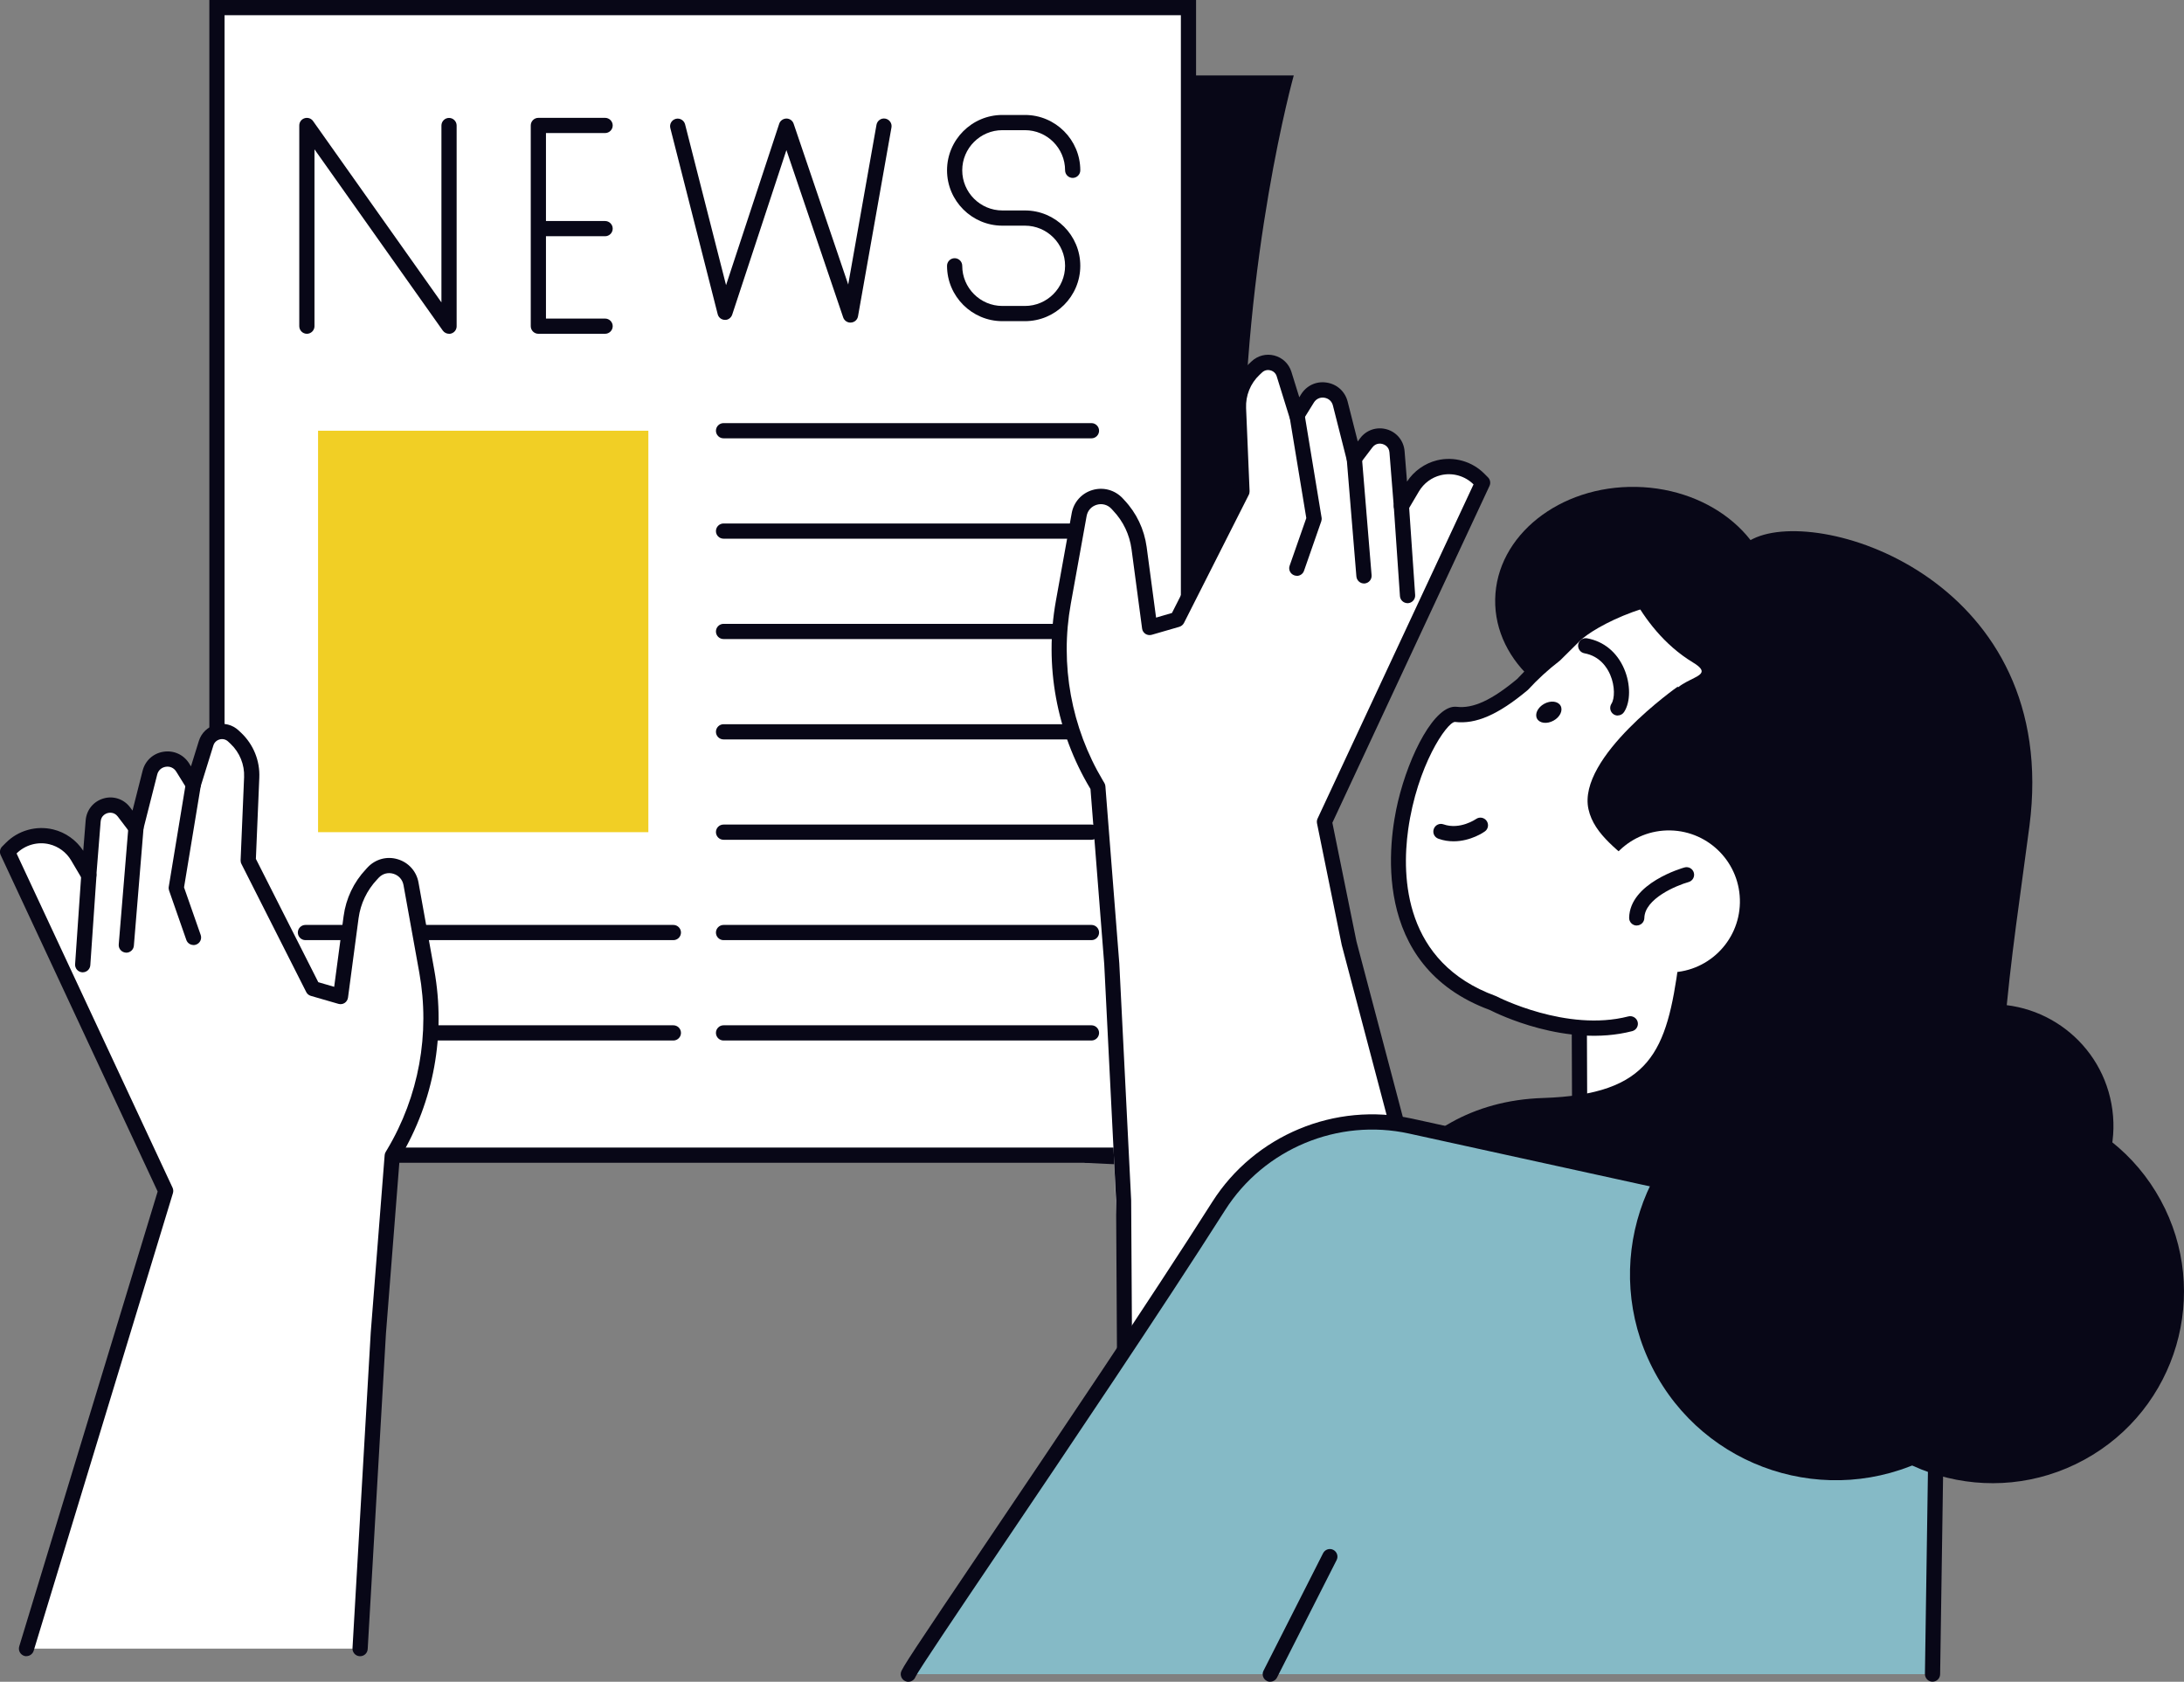 <?xml version="1.0" encoding="UTF-8"?>
<svg id="_Layer_" data-name="&amp;lt;Layer&amp;gt;" xmlns="http://www.w3.org/2000/svg" viewBox="0 0 287.3 221.19">
  <rect x="0" y="0" width="287.3" height="221.19" fill="#808080" stroke="none"/>
  <defs>
    <style>
      .cls-1 {
        fill: #f1cf25;
      }

      .cls-2 {
        fill: #fff;
      }

      .cls-3 {
        fill: #080717;
      }

      .cls-4 {
        fill: #85bac6;
      }
    </style>
  </defs>
  <g>
    <path class="cls-3" d="m142.68,152.93s20.89,1.15,20.89,0V63.49c0-29.91,6.62-53.57,6.62-53.57h-24.82l-2.69,143Z"/>
    <g>
      <rect class="cls-2" x="28.54" y="1" width="127.8" height="150.93"/>
      <path class="cls-3" d="m155.34,2v148.93H29.54V2h125.8Zm2-2H27.54v152.93h129.8V0h0Z"/>
    </g>
    <path class="cls-3" d="m59.07,43.9c-.32,0-.62-.15-.82-.42l-16.88-23.84v23.26c0,.55-.45,1-1,1s-1-.45-1-1v-26.4c0-.44.28-.82.7-.95.42-.13.87.02,1.12.38l16.88,23.84v-23.26c0-.55.45-1,1-1s1,.45,1,1v26.4c0,.44-.28.82-.7.95-.1.03-.2.05-.3.05Z"/>
    <path class="cls-3" d="m79.6,43.9h-8.78c-.55,0-1-.45-1-1v-26.4c0-.55.45-1,1-1h8.78c.55,0,1,.45,1,1s-.45,1-1,1h-7.78v24.4h7.78c.55,0,1,.45,1,1s-.45,1-1,1Z"/>
    <path class="cls-3" d="m79.6,31.07h-8.23c-.55,0-1-.45-1-1s.45-1,1-1h8.23c.55,0,1,.45,1,1s-.45,1-1,1Z"/>
    <path class="cls-3" d="m111.87,42.43c-.42,0-.81-.27-.95-.68l-7.47-22.01-7.13,21.64c-.14.42-.55.73-.98.69-.44-.01-.83-.32-.93-.75l-6.23-24.47c-.14-.54.19-1.08.72-1.22.53-.14,1.08.19,1.22.72l5.39,21.15,6.99-21.22c.13-.41.52-.68.95-.69h0c.43,0,.81.27.95.68l7.18,21.15,3.72-21.01c.1-.54.61-.91,1.16-.81.54.1.91.62.81,1.16l-4.4,24.84c-.08.45-.45.79-.91.82-.03,0-.05,0-.08,0Z"/>
    <rect class="cls-1" x="41.84" y="56.65" width="43.45" height="52.8"/>
    <path class="cls-3" d="m88.58,123.65h-48.4c-.55,0-1-.45-1-1s.45-1,1-1h48.4c.55,0,1,.45,1,1s-.45,1-1,1Z"/>
    <path class="cls-3" d="m143.58,123.65h-48.4c-.55,0-1-.45-1-1s.45-1,1-1h48.4c.55,0,1,.45,1,1s-.45,1-1,1Z"/>
    <path class="cls-3" d="m88.58,136.85h-48.4c-.55,0-1-.45-1-1s.45-1,1-1h48.4c.55,0,1,.45,1,1s-.45,1-1,1Z"/>
    <path class="cls-3" d="m143.58,136.85h-48.4c-.55,0-1-.45-1-1s.45-1,1-1h48.4c.55,0,1,.45,1,1s-.45,1-1,1Z"/>
    <path class="cls-3" d="m143.58,110.45h-48.4c-.55,0-1-.45-1-1s.45-1,1-1h48.4c.55,0,1,.45,1,1s-.45,1-1,1Z"/>
    <path class="cls-3" d="m143.58,97.25h-48.4c-.55,0-1-.45-1-1s.45-1,1-1h48.4c.55,0,1,.45,1,1s-.45,1-1,1Z"/>
    <path class="cls-3" d="m143.58,84.05h-48.4c-.55,0-1-.45-1-1s.45-1,1-1h48.4c.55,0,1,.45,1,1s-.45,1-1,1Z"/>
    <path class="cls-3" d="m143.58,70.85h-48.4c-.55,0-1-.45-1-1s.45-1,1-1h48.4c.55,0,1,.45,1,1s-.45,1-1,1Z"/>
    <path class="cls-3" d="m143.58,57.65h-48.4c-.55,0-1-.45-1-1s.45-1,1-1h48.4c.55,0,1,.45,1,1s-.45,1-1,1Z"/>
    <path class="cls-3" d="m134.83,42.24h-2.97c-4.01,0-7.28-3.27-7.28-7.28,0-.55.45-1,1-1s1,.45,1,1c0,2.91,2.37,5.28,5.28,5.28h2.97c2.91,0,5.28-2.37,5.28-5.28s-2.37-5.28-5.28-5.28h-2.97c-4.01,0-7.28-3.27-7.28-7.28s3.27-7.28,7.28-7.28h2.97c4.01,0,7.28,3.27,7.28,7.28,0,.55-.45,1-1,1s-1-.45-1-1c0-2.91-2.37-5.28-5.28-5.28h-2.97c-2.91,0-5.28,2.37-5.28,5.28s2.37,5.28,5.28,5.28h2.97c4.01,0,7.28,3.26,7.28,7.28s-3.27,7.28-7.28,7.28Z"/>
  </g>
  <g>
    <path class="cls-2" d="m47.83,216.83l3.79-64.82.18-.3c4.3-7.19,5.85-15.7,4.36-23.95l-2.08-11.53c-.42-2.35-3.34-3.21-4.97-1.48l-.23.25c-1.46,1.55-2.4,3.52-2.68,5.63l-1.39,10.44-3.63-1.05-8.52-16.84.46-10.93c.08-1.93-.68-3.81-2.08-5.14l-.32-.3c-1.18-1.11-3.11-.61-3.59.94l-1.69,5.44-1.39-2.24c-1.1-1.78-3.8-1.36-4.31.67l-1.84,7.25-1.58-2.08c-1.25-1.65-3.88-.88-4.05,1.19l-.56,7.13-1.46-2.47c-.76-1.29-2.01-2.22-3.47-2.57-1.89-.46-3.89.1-5.27,1.48l-.49.49,20.81,44.59L3.76,216.83h44.07Z"/>
    <path class="cls-3" d="m3.49,217.83c-.1,0-.19-.01-.29-.04-.53-.16-.83-.72-.67-1.25l18.21-59.83L.09,112.46c-.18-.38-.1-.83.2-1.13l.49-.49c1.61-1.62,3.99-2.29,6.22-1.75,1.62.39,3.04,1.41,3.95,2.8l.32-4c.11-1.36,1.02-2.48,2.33-2.87,1.31-.39,2.69.07,3.51,1.16l.32.43,1.33-5.24c.34-1.33,1.39-2.29,2.75-2.5,1.36-.21,2.66.39,3.38,1.55l.23.38,1.04-3.35c.33-1.06,1.17-1.86,2.24-2.14,1.07-.28,2.19,0,3,.77l.32.3c1.62,1.53,2.49,3.68,2.39,5.91l-.45,10.67,8.21,16.22,2.09.61,1.24-9.29c.31-2.33,1.33-4.47,2.94-6.18l.23-.25c1.02-1.08,2.53-1.49,3.95-1.06,1.42.42,2.47,1.59,2.73,3.05l2.08,11.53c1.53,8.49-.06,17.24-4.49,24.64l-.06.09-1.81,23.08-2.4,41.49c-.03.55-.5.97-1.06.94-.55-.03-.97-.5-.94-1.06l2.4-41.51,1.83-23.33c.01-.15.06-.3.14-.43l.18-.3c4.18-6.99,5.68-15.25,4.24-23.26l-2.08-11.53c-.13-.72-.63-1.28-1.33-1.49-.7-.21-1.42-.02-1.93.52l-.23.25c-1.32,1.4-2.16,3.16-2.42,5.07l-1.39,10.44c-.04.29-.2.55-.44.71-.24.16-.54.2-.82.12l-3.63-1.05c-.27-.08-.49-.26-.61-.51l-8.52-16.84c-.08-.15-.11-.32-.11-.49l.46-10.93c.07-1.64-.58-3.24-1.77-4.37l-.32-.3c-.3-.29-.71-.4-1.12-.29-.4.11-.71.4-.83.79l-1.69,5.44c-.12.37-.44.65-.83.7-.39.04-.77-.13-.98-.46l-1.39-2.24c-.3-.48-.82-.72-1.38-.63-.56.09-.98.47-1.12,1.02l-1.84,7.25c-.09.37-.39.66-.77.73-.38.08-.76-.07-1-.38l-1.58-2.08c-.49-.64-1.16-.5-1.35-.45-.19.06-.84.31-.9,1.11l-.57,7.13c-.03.43-.35.8-.77.9-.42.1-.86-.09-1.09-.46l-1.46-2.47c-.62-1.05-1.66-1.82-2.85-2.11-1.54-.38-3.2.09-4.32,1.21l20.52,43.96c.1.22.12.48.05.71l-18.32,60.19c-.13.43-.53.71-.96.71Z"/>
    <path class="cls-3" d="m25.45,124.29c-.41,0-.8-.26-.94-.67l-2.27-6.5c-.05-.16-.07-.33-.04-.49l2.24-13.59c.09-.54.6-.92,1.15-.82.55.09.91.6.82,1.15l-2.2,13.34,2.19,6.26c.18.52-.09,1.09-.61,1.27-.11.04-.22.06-.33.06Z"/>
    <path class="cls-3" d="m16.61,125.29s-.06,0-.08,0c-.55-.05-.96-.53-.91-1.08l1.27-15.42c.05-.55.52-.96,1.08-.91.55.05.96.53.91,1.08l-1.27,15.42c-.04.52-.48.92-1,.92Z"/>
    <path class="cls-3" d="m10.88,127.88s-.05,0-.07,0c-.55-.04-.97-.52-.93-1.07l.81-11.77c.04-.55.51-.96,1.07-.93.55.04.97.52.93,1.07l-.81,11.77c-.04.53-.48.93-1,.93Z"/>
  </g>
  <g>
    <path class="cls-2" d="m148.92,207.07l-4.5-103.61-.18-.3c-4.3-7.19-5.85-15.7-4.36-23.95l2.08-11.53c.42-2.35,3.34-3.21,4.97-1.48l.23.25c1.46,1.55,2.4,3.52,2.68,5.63l1.39,10.44,3.63-1.05,8.52-16.84-.46-10.93c-.08-1.93.68-3.81,2.08-5.14l.32-.3c1.18-1.11,3.11-.61,3.59.94l1.69,5.44,1.39-2.24c1.1-1.78,3.8-1.36,4.31.67l1.84,7.25,1.58-2.08c1.25-1.65,3.88-.88,4.05,1.19l.56,7.13,1.46-2.47c.76-1.29,2.01-2.22,3.47-2.57,1.89-.46,3.89.1,5.27,1.48l.49.49-20.81,44.59,12.83,55.54-38.13,43.45Z"/>
    <path class="cls-3" d="m148.04,196.99c-.55,0-1-.44-1-.99l-.22-38.11-1.56-31.07-1.81-23.05-.06-.1c-4.42-7.4-6.02-16.15-4.49-24.64l2.08-11.53c.26-1.46,1.31-2.63,2.73-3.05,1.42-.42,2.93-.01,3.95,1.06l.23.25c1.62,1.71,2.63,3.85,2.95,6.18l1.24,9.29,2.09-.61,8.21-16.22-.45-10.67c-.09-2.22.78-4.37,2.39-5.9l.32-.3c.8-.76,1.93-1.05,3-.77,1.07.28,1.91,1.08,2.24,2.14l1.04,3.35.23-.38c.73-1.17,2.02-1.77,3.38-1.55,1.36.21,2.41,1.17,2.75,2.5l1.33,5.24.32-.43c.82-1.09,2.2-1.54,3.51-1.16,1.31.38,2.22,1.51,2.33,2.87l.32,4c.91-1.39,2.33-2.4,3.95-2.8,2.22-.54,4.6.13,6.21,1.75l.49.49c.3.3.38.75.2,1.13l-20.67,44.3,3.17,15.61,8.69,32.9c.14.53-.18,1.08-.71,1.22-.53.14-1.08-.18-1.22-.71l-8.7-32.95-3.25-15.99c-.04-.21-.02-.43.07-.62l20.52-43.96c-1.12-1.12-2.77-1.59-4.32-1.21-1.19.29-2.22,1.06-2.85,2.11l-1.46,2.47c-.22.38-.66.56-1.09.46-.42-.1-.74-.46-.77-.9l-.57-7.13c-.06-.8-.7-1.05-.9-1.11-.2-.06-.87-.19-1.35.45l-1.58,2.08c-.23.31-.62.45-1,.38-.38-.08-.68-.36-.77-.73l-1.84-7.25c-.14-.55-.56-.93-1.12-1.02s-1.08.15-1.38.63l-1.39,2.24c-.21.33-.59.51-.98.46-.39-.05-.71-.32-.83-.7l-1.69-5.44c-.12-.4-.43-.69-.83-.79-.41-.11-.81,0-1.11.29l-.32.3c-1.2,1.13-1.84,2.72-1.77,4.37l.46,10.93c0,.17-.03.34-.11.49l-8.52,16.84c-.13.25-.35.43-.61.51l-3.63,1.05c-.28.08-.58.04-.83-.12-.24-.16-.41-.42-.44-.7l-1.39-10.44c-.26-1.92-1.09-3.67-2.42-5.07l-.23-.25c-.5-.53-1.23-.73-1.93-.52-.7.21-1.2.76-1.33,1.49l-2.08,11.53c-1.45,8.01.06,16.27,4.23,23.26l.18.3c.08.13.13.28.14.43l1.83,23.31,1.56,31.14.23,38.15c0,.55-.44,1-.99,1.01h0Z"/>
    <path class="cls-3" d="m170.59,75.73c-.11,0-.22-.02-.33-.06-.52-.18-.8-.75-.61-1.27l2.19-6.26-2.2-13.33c-.09-.54.28-1.06.82-1.15.55-.1,1.06.28,1.15.82l2.24,13.59c.03.16.01.33-.04.49l-2.27,6.51c-.14.41-.53.67-.94.67Z"/>
    <path class="cls-3" d="m179.43,76.74c-.52,0-.95-.4-1-.92l-1.27-15.42c-.04-.55.36-1.03.92-1.08.56-.03,1.03.36,1.08.92l1.27,15.42c.04.55-.36,1.03-.92,1.08-.03,0-.06,0-.08,0Z"/>
    <path class="cls-3" d="m185.16,79.33c-.52,0-.96-.4-1-.93l-.81-11.77c-.04-.55.38-1.03.93-1.07.55-.03,1.03.38,1.07.93l.81,11.77c.04.55-.38,1.03-.93,1.07-.02,0-.05,0-.07,0Z"/>
  </g>
  <ellipse class="cls-3" cx="214.93" cy="79.15" rx="15.12" ry="18.26" transform="translate(131.72 292.54) rotate(-88.91)"/>
  <g>
    <polygon class="cls-2" points="243.6 179.02 207.87 164.04 207.73 127.82 241.35 127.69 243.6 179.02"/>
    <path class="cls-3" d="m243.6,180.02c-.13,0-.26-.03-.39-.08l-35.73-14.99c-.37-.16-.61-.52-.61-.92l-.14-36.21c0-.27.1-.52.29-.71.19-.19.44-.29.71-.3l33.62-.13h0c.54,0,.98.42,1,.96l2.25,51.33c.01.34-.15.67-.43.86-.17.12-.37.18-.57.18Zm-34.73-16.65l33.66,14.12-2.14-48.79-31.66.12.13,34.55Z"/>
  </g>
  <g>
    <path class="cls-2" d="m218.34,142.55c8.03,1.13,16.59-.76,23.81-5.93,14.6-10.46,17.89-30.18,8.08-44.54-16.09-23.56-39.38-12.22-43.14-8.48-.88.88-1.73,1.72-2.57,2.54-1.56,1.2-2.98,2.51-4.27,3.91-3.17,2.64-6.04,4.25-8.78,3.92-4.2-.5-17.01,29.97,4.9,37.97,0,0,9.44,4.95,18.07,2.73l3.9,7.89Z"/>
    <path class="cls-3" d="m222.9,143.87c-1.56,0-3.13-.11-4.69-.33-.55-.08-.93-.58-.85-1.13.08-.54.57-.93,1.13-.85,8.12,1.14,16.32-.9,23.09-5.76,14.05-10.07,17.49-29.03,7.84-43.16-5.77-8.45-13.01-13.15-21.52-13.95-9.94-.93-18.32,3.86-20.08,5.61-.88.88-1.74,1.73-2.57,2.54-.03.03-.06.05-.09.08-1.5,1.15-2.89,2.43-4.14,3.79-.03.03-.06.06-.1.09-3.84,3.2-6.77,4.48-9.54,4.15-1.07.08-4.96,5.75-6.14,14.17-.87,6.28-.54,17.47,11.5,21.87.04.01.08.03.12.05.09.05,9.21,4.74,17.35,2.64.53-.13,1.08.19,1.22.72.14.53-.18,1.08-.72,1.22-8.62,2.22-17.81-2.31-18.72-2.78-15.89-5.85-13.27-22.46-12.09-27.42,1.49-6.25,4.87-12.77,7.71-12.46,2.17.26,4.62-.87,7.97-3.66,1.31-1.42,2.75-2.74,4.3-3.94.82-.8,1.66-1.63,2.52-2.49,2.63-2.62,11.7-7.13,21.68-6.19,9.13.86,16.86,5.85,22.99,14.81,10.27,15.04,6.61,35.21-8.32,45.92-5.89,4.22-12.79,6.44-19.84,6.44Z"/>
  </g>
  <path class="cls-3" d="m246.57,76.27c-10.09-5.77-21.97-5.65-31.87-.77,3.04.79,6,1.95,8.83,3.57,19.16,10.96,24.68,37.32,12.35,58.88-.69,1.2-1.42,2.35-2.18,3.46,10.07-1.68,19.44-7.82,25.01-17.56,9.68-16.91,4.24-38.21-12.13-47.58Z"/>
  <path class="cls-3" d="m212.54,73.25s2.54,9.26,10.15,13.87c4.02,2.44-3.76,1.55-3.26,6.4,3.8,36.34,6.56,43.25,6.56,43.25.62,3.13,3.2,5.48,6.37,5.82l9.55,1,3.17-8.72,5.59-37.71s-19.08-28.68-38.13-23.92Z"/>
  <path class="cls-3" d="m191.21,110.65c-.63,0-1.3-.09-1.99-.34-.52-.18-.8-.75-.61-1.28.18-.52.75-.8,1.28-.61,2.17.76,4.26-.69,4.28-.7.45-.32,1.07-.21,1.39.24.32.45.22,1.07-.23,1.39-.09.07-1.84,1.3-4.11,1.3Z"/>
  <path class="cls-3" d="m212.82,94.11c-.19,0-.38-.05-.55-.16-.46-.3-.59-.92-.29-1.39.43-.65.49-2.3-.16-3.81-.38-.9-1.34-2.46-3.4-2.83-.54-.1-.9-.62-.81-1.16.1-.54.61-.9,1.16-.81,2.21.4,3.94,1.83,4.88,4.01.87,2.02.86,4.37-.01,5.69-.19.29-.51.45-.84.45Z"/>
  <path class="cls-3" d="m204.36,94.78c-.85.47-1.82.36-2.16-.25-.34-.61.08-1.49.93-1.96.85-.47,1.82-.36,2.16.25.34.61-.07,1.49-.93,1.96Z"/>
  <path class="cls-3" d="m220.71,90.3s-13.26,9.29-11.75,16.13c1.51,6.84,13.47,8.43,11.88,20.12-1.58,11.69-3.64,17.4-17.85,17.86-18.95.61-26.17,17.83-26.37,28.45-.2,10.63,48.79-14.61,48.79-14.61,0,0,16.95-16.85-4.71-67.96Z"/>
  <path class="cls-2" d="m210.2,118.38c-.1,5.16,4,9.42,9.16,9.52,5.16.1,9.42-4,9.52-9.16.1-5.16-4-9.42-9.16-9.52-5.16-.1-9.42,4-9.52,9.16Z"/>
  <path class="cls-3" d="m215.31,121.73h-.02c-.55-.01-.99-.47-.98-1.02.09-4.56,6.99-6.54,7.28-6.62.54-.15,1.08.16,1.23.69.15.53-.16,1.08-.69,1.23-1.6.45-5.77,2.18-5.82,4.73-.01.55-.46.98-1,.98Z"/>
  <circle class="cls-3" cx="262.03" cy="148.07" r="15.99" transform="translate(-22.41 49.69) rotate(-10.39)"/>
  <g>
    <path class="cls-4" d="m119.49,220.19c.22-1.02,26.28-38.69,40.82-61.56,5.38-8.46,15.46-12.65,25.26-10.51l51.92,11.38c10.18,2.23,17.4,11.29,17.31,21.71l-.58,38.98H119.49Z"/>
    <path class="cls-3" d="m119.49,221.19c-.07,0-.14,0-.21-.02-.54-.12-.88-.65-.77-1.19.12-.55,1.5-2.65,11.42-17.35,8.92-13.22,21.14-31.33,29.54-44.55,5.58-8.78,16.15-13.17,26.31-10.95l51.92,11.38c10.58,2.32,18.19,11.86,18.1,22.69l-.58,38.99c0,.55-.45.99-1,.99h-.01c-.55,0-.99-.46-.99-1.01l.58-38.98c.08-9.88-6.86-18.6-16.52-20.72l-51.92-11.38c-9.34-2.05-19.07,2-24.2,10.07-8.42,13.24-20.64,31.36-29.57,44.59-5.75,8.51-10.71,15.88-11.15,16.77-.14.4-.52.67-.94.67Z"/>
  </g>
  <path class="cls-3" d="m230.62,70.86c9.08-4.46,40.5,5.67,36.35,37.76-2.06,15.95-6.21,39.95-1.46,48.21,4.75,8.27,17.39,17.23,11,23.65-6.39,6.42-40.79,9.58-45.33,4.59s-19.76-21.36-1.49-50.72c18.27-29.36.3-44.42-1.59-45.55-1.89-1.13-10.8-11.4,2.52-17.94Z"/>
  <circle class="cls-3" cx="241.48" cy="167.62" r="27.06" transform="translate(-49.78 127.95) rotate(-27.01)"/>
  <circle class="cls-3" cx="262.12" cy="169.88" r="25.18" transform="translate(-49.36 146.43) rotate(-28.64)"/>
  <g>
    <path class="cls-3" d="m174.94,204.74l-7.84,15.45,7.84-15.45Z"/>
    <path class="cls-3" d="m167.1,221.19c-.15,0-.31-.03-.45-.11-.49-.25-.69-.85-.44-1.34l7.84-15.46c.25-.49.85-.69,1.34-.44.49.25.69.85.44,1.34l-7.84,15.45c-.18.35-.53.55-.89.55Z"/>
  </g>
</svg>